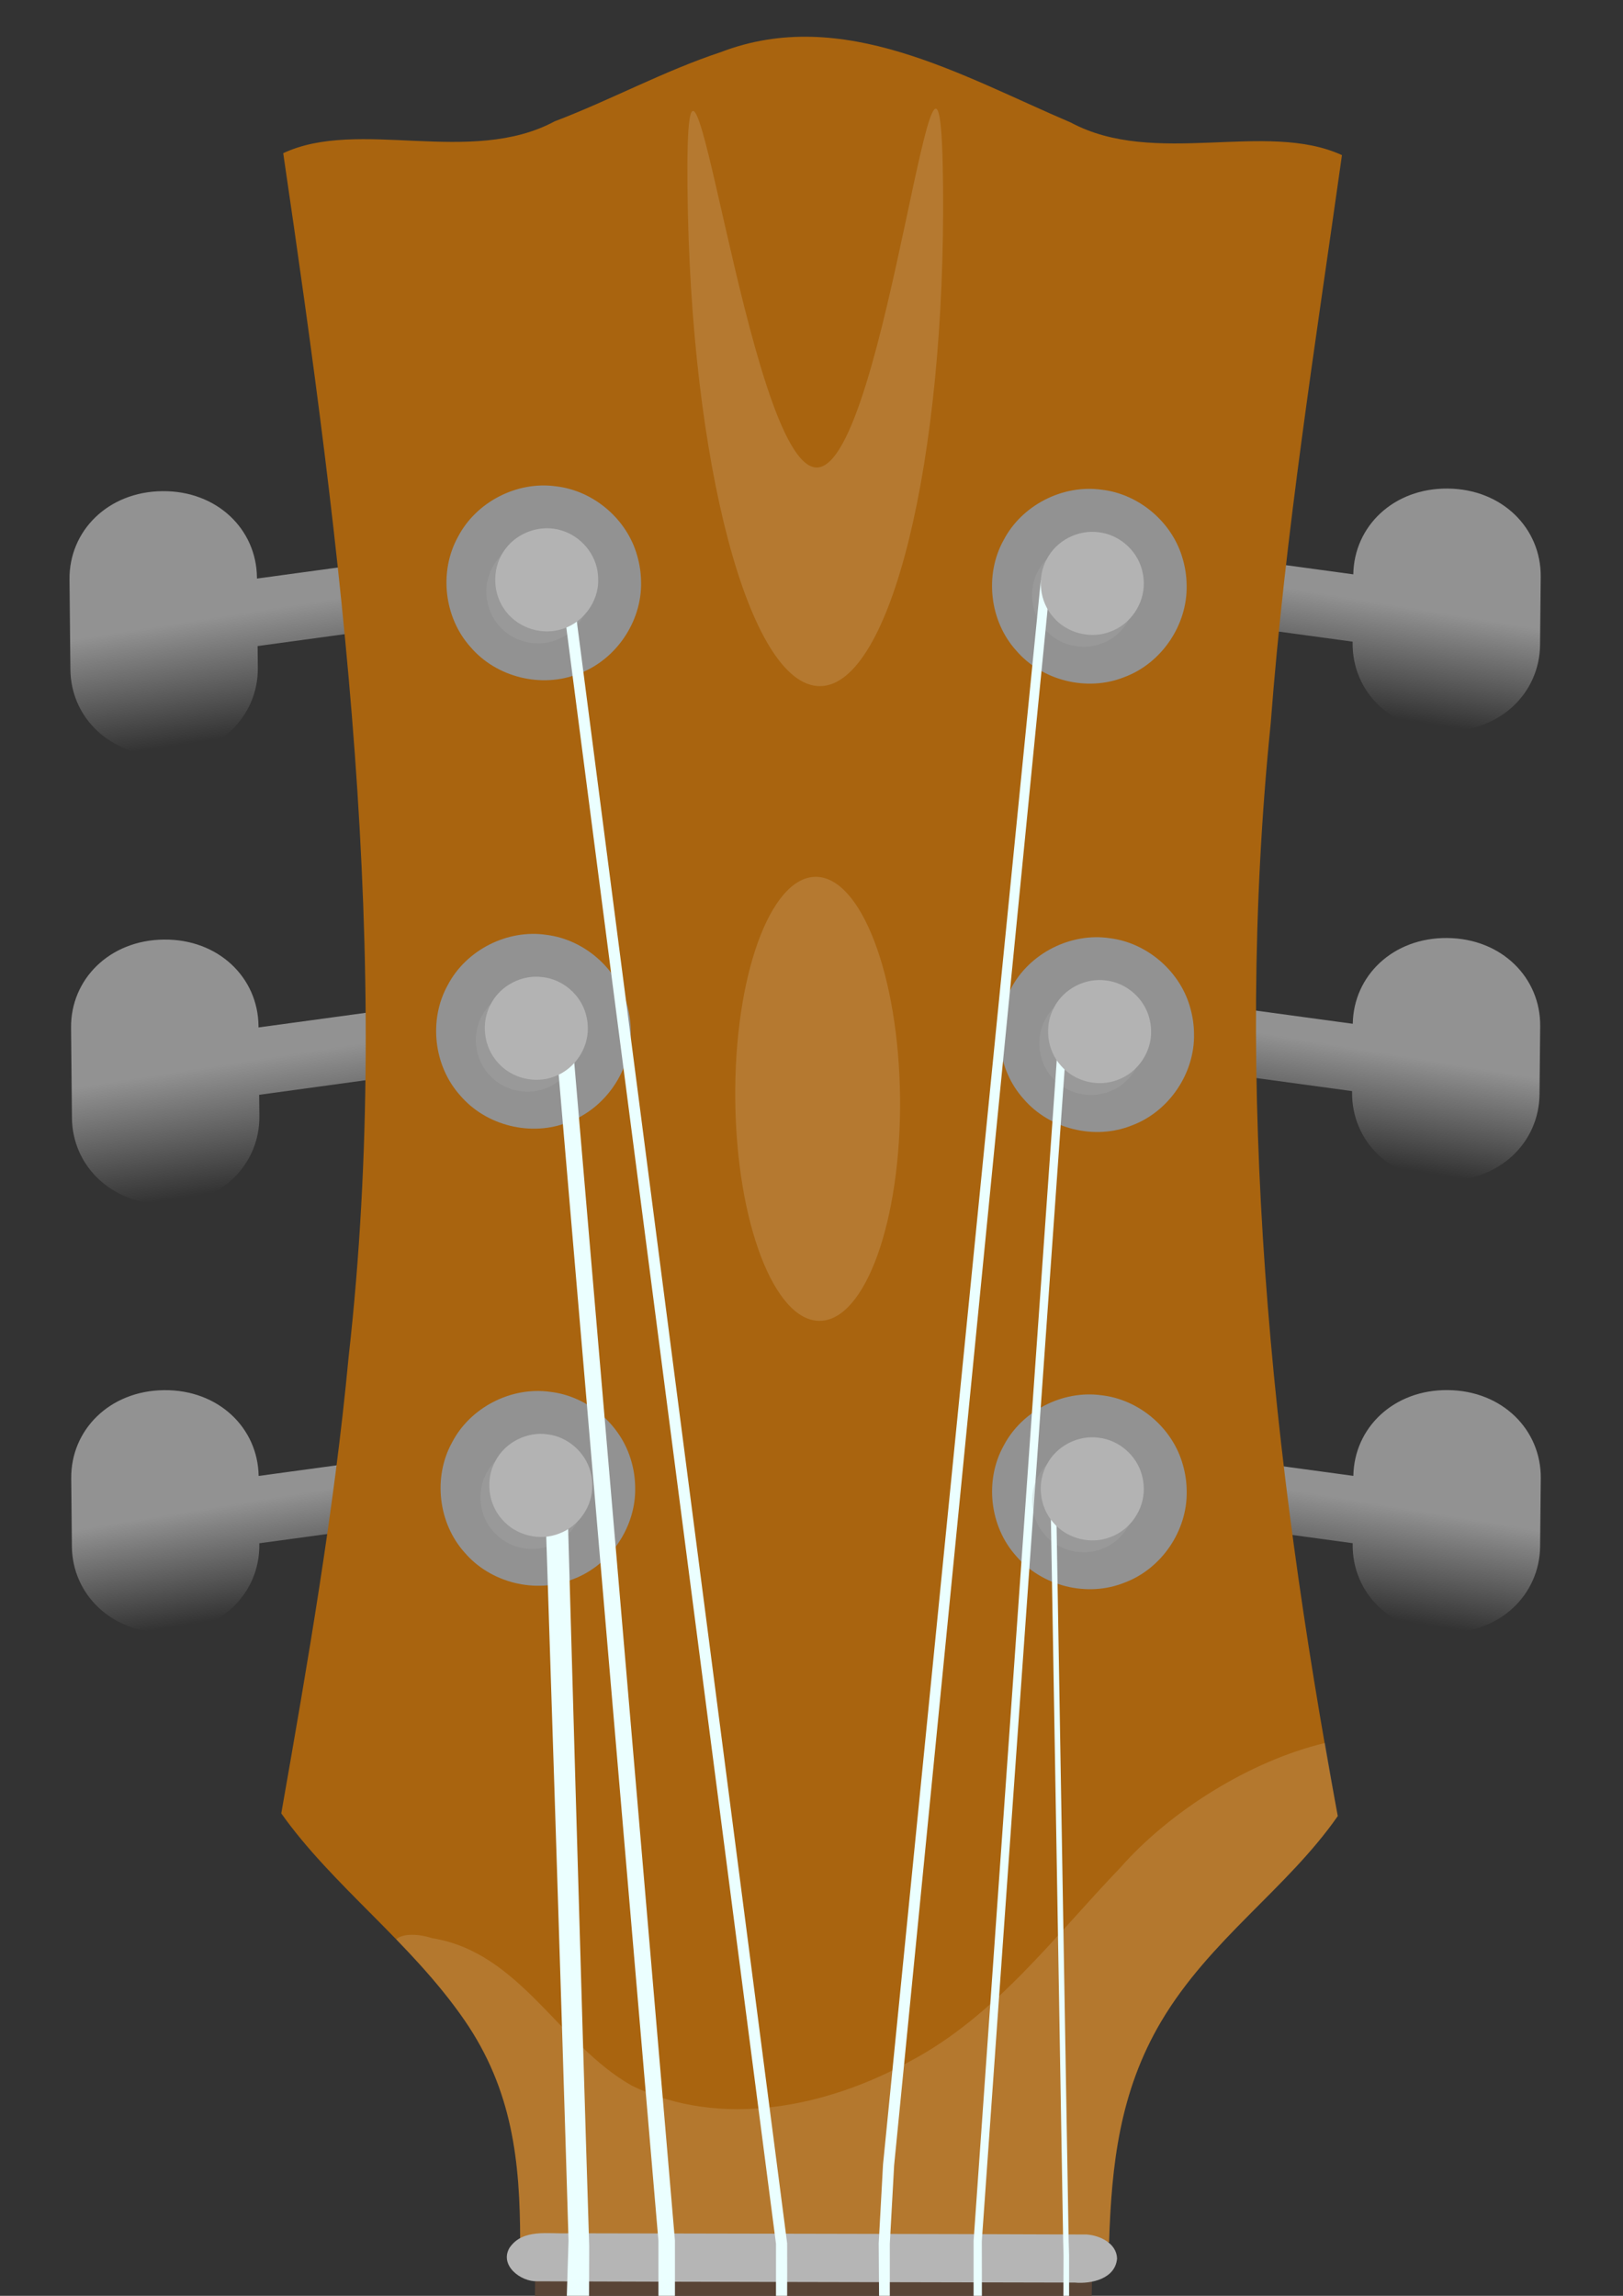 <?xml version="1.0" encoding="UTF-8" standalone="no"?>
<!-- Created with Inkscape (http://www.inkscape.org/) -->

<svg
   width="210mm"
   height="297mm"
   viewBox="0 0 595.276 841.89"
   version="1.1"
   id="svg1439"
   sodipodi:docname="dark.svg"
   inkscape:version="1.1.2 (0a00cf5339, 2022-02-04)"
   inkscape:export-filename="/home/nikolas/AndroidStudioProjects/KoGuitarTuner/assets/dark.png"
   inkscape:export-xdpi="455.10999"
   inkscape:export-ydpi="455.10999"
   xmlns:inkscape="http://www.inkscape.org/namespaces/inkscape"
   xmlns:sodipodi="http://sodipodi.sourceforge.net/DTD/sodipodi-0.dtd"
   xmlns:xlink="http://www.w3.org/1999/xlink"
   xmlns="http://www.w3.org/2000/svg"
   xmlns:svg="http://www.w3.org/2000/svg">
  <rect x="0" y="0" width="595.276" height="841.89" fill="#333333" stroke="none"/>
  <sodipodi:namedview
     id="namedview1441"
     pagecolor="#ffffff"
     bordercolor="#666666"
     borderopacity="1.0"
     inkscape:pageshadow="2"
     inkscape:pageopacity="0.0"
     inkscape:pagecheckerboard="0"
     inkscape:document-units="pt"
     showgrid="false"
     inkscape:zoom="0.5"
     inkscape:cx="575"
     inkscape:cy="473"
     inkscape:window-width="1919"
     inkscape:window-height="1031"
     inkscape:window-x="0"
     inkscape:window-y="23"
     inkscape:window-maximized="1"
     inkscape:current-layer="layer1"
     width="211mm"
     units="mm"
     scale-x="1"
     showborder="true"
     inkscape:snap-smooth-nodes="true"
     inkscape:object-paths="true"
     showguides="true"
     inkscape:guide-bbox="true" />
  <defs
     id="defs1436">
    <linearGradient
       inkscape:collect="always"
       id="linearGradient3163">
      <stop
         style="stop-color:#929292;stop-opacity:1;"
         offset="0"
         id="stop3159" />
      <stop
         style="stop-color:#929292;stop-opacity:0;"
         offset="1"
         id="stop3161" />
    </linearGradient>
    <linearGradient
       inkscape:collect="always"
       id="linearGradient2980">
      <stop
         style="stop-color:#929292;stop-opacity:1;"
         offset="0"
         id="stop2976" />
      <stop
         style="stop-color:#929292;stop-opacity:0;"
         offset="1"
         id="stop2978" />
    </linearGradient>
    <linearGradient
       inkscape:collect="always"
       id="linearGradient1446">
      <stop
         style="stop-color:#929292;stop-opacity:1;"
         offset="0"
         id="stop1442" />
      <stop
         style="stop-color:#929292;stop-opacity:0;"
         offset="1"
         id="stop1444" />
    </linearGradient>
    <linearGradient
       inkscape:collect="always"
       xlink:href="#linearGradient1446"
       id="linearGradient1448"
       x1="55.221"
       y1="560.691"
       x2="75.192"
       y2="596.956"
       gradientUnits="userSpaceOnUse" />
    <linearGradient
       inkscape:collect="always"
       xlink:href="#linearGradient1446"
       id="linearGradient2700"
       x1="85.901"
       y1="745.713"
       x2="94.695"
       y2="799.655"
       gradientUnits="userSpaceOnUse" />
    <linearGradient
       inkscape:collect="always"
       xlink:href="#linearGradient2980"
       id="linearGradient2982"
       x1="16.437"
       y1="385.978"
       x2="151.307"
       y2="385.978"
       gradientUnits="userSpaceOnUse" />
    <linearGradient
       inkscape:collect="always"
       xlink:href="#linearGradient2980"
       id="linearGradient3041"
       gradientUnits="userSpaceOnUse"
       x1="61.083"
       y1="385.114"
       x2="68.137"
       y2="430.555"
       gradientTransform="scale(1.333)" />
    <linearGradient
       inkscape:collect="always"
       xlink:href="#linearGradient3163"
       id="linearGradient3165"
       x1="85.068"
       y1="302.222"
       x2="94.167"
       y2="360.542"
       gradientUnits="userSpaceOnUse" />
    <linearGradient
       inkscape:collect="always"
       xlink:href="#linearGradient1446"
       id="linearGradient3491"
       gradientUnits="userSpaceOnUse"
       x1="85.901"
       y1="745.713"
       x2="94.695"
       y2="799.655" />
    <linearGradient
       inkscape:collect="always"
       xlink:href="#linearGradient1446"
       id="linearGradient3493"
       gradientUnits="userSpaceOnUse"
       x1="55.221"
       y1="560.691"
       x2="75.192"
       y2="596.956" />
    <linearGradient
       inkscape:collect="always"
       xlink:href="#linearGradient1446"
       id="linearGradient3499"
       gradientUnits="userSpaceOnUse"
       x1="85.901"
       y1="745.713"
       x2="94.695"
       y2="799.655" />
    <linearGradient
       inkscape:collect="always"
       xlink:href="#linearGradient1446"
       id="linearGradient3501"
       gradientUnits="userSpaceOnUse"
       x1="55.221"
       y1="560.691"
       x2="75.192"
       y2="596.956" />
    <linearGradient
       inkscape:collect="always"
       xlink:href="#linearGradient1446"
       id="linearGradient3509"
       gradientUnits="userSpaceOnUse"
       x1="85.901"
       y1="745.713"
       x2="94.695"
       y2="799.655" />
    <linearGradient
       inkscape:collect="always"
       xlink:href="#linearGradient1446"
       id="linearGradient3511"
       gradientUnits="userSpaceOnUse"
       x1="55.221"
       y1="560.691"
       x2="75.192"
       y2="596.956" />
  </defs>
  <g
     inkscape:label="Ebene 1"
     inkscape:groupmode="layer"
     id="layer1">
    <g
       id="g3507"
       style="fill:url(#linearGradient3511);fill-opacity:1;stroke:#000000;stroke-width:2;stroke-miterlimit:4;stroke-dasharray:none;stroke-opacity:1"
       transform="matrix(-1,0,0,1,583.274,-336.232)">
      <path
         id="path3505"
         style="fill:url(#linearGradient3509);fill-opacity:1;stroke:none;stroke-width:2.667;stroke-miterlimit:4;stroke-dasharray:none;stroke-opacity:1"
         d="m 69.654,687.186 c -26.734,0.261 -45.644,19.544 -45.414,43.102 l 0.324,33.316 c 0.23,23.557 19.514,42.466 46.248,42.205 26.734,-0.261 45.644,-19.544 45.416,-43.102 l -0.006,-0.658 84.516,-11.518 -1.494,-32.746 -83.352,11.342 C 115.52,705.693 96.288,686.926 69.654,687.186 Z"
         transform="scale(0.75)" />
    </g>
    <g
       id="g3497"
       style="fill:url(#linearGradient3501);fill-opacity:1;stroke:#000000;stroke-width:2;stroke-miterlimit:4;stroke-dasharray:none;stroke-opacity:1"
       transform="matrix(-1,0,0,1,583.08,-171.416)">
      <path
         id="path3495"
         style="fill:url(#linearGradient3499);fill-opacity:1;stroke:none;stroke-width:2.667;stroke-miterlimit:4;stroke-dasharray:none;stroke-opacity:1"
         d="m 69.654,687.186 c -26.734,0.261 -45.644,19.544 -45.414,43.102 l 0.324,33.316 c 0.23,23.557 19.514,42.466 46.248,42.205 26.734,-0.261 45.644,-19.544 45.416,-43.102 l -0.006,-0.658 84.516,-11.518 -1.494,-32.746 -83.352,11.342 C 115.52,705.693 96.288,686.926 69.654,687.186 Z"
         transform="scale(0.75)" />
    </g>
    <g
       id="g3489"
       style="fill:url(#linearGradient3493);fill-opacity:1;stroke:#000000;stroke-width:2;stroke-miterlimit:4;stroke-dasharray:none;stroke-opacity:1"
       transform="matrix(-1,0,0,1,583.295,-5.633)">
      <path
         id="path3487"
         style="fill:url(#linearGradient3491);fill-opacity:1;stroke:none;stroke-width:2.667;stroke-miterlimit:4;stroke-dasharray:none;stroke-opacity:1"
         d="m 69.654,687.186 c -26.734,0.261 -45.644,19.544 -45.414,43.102 l 0.324,33.316 c 0.23,23.557 19.514,42.466 46.248,42.205 26.734,-0.261 45.644,-19.544 45.416,-43.102 l -0.006,-0.658 84.516,-11.518 -1.494,-32.746 -83.352,11.342 C 115.52,705.693 96.288,686.926 69.654,687.186 Z"
         transform="scale(0.75)" />
    </g>
    <g
       id="g3944"
       style="fill:url(#linearGradient2982);fill-opacity:1;stroke-width:1;stroke-miterlimit:4;stroke-dasharray:none"
       transform="translate(9.624,7.104)">
      <path
         id="neck-1"
         style="fill:url(#linearGradient3041);fill-opacity:1;stroke-width:1.333;stroke-miterlimit:4;stroke-dasharray:none"
         d="M 67.332,449.922 C 40.598,450.183 21.688,469.466 21.918,493.023 l 0.432,44.123 c 0.23,23.555 19.514,42.466 46.248,42.205 26.734,-0.261 45.647,-19.544 45.416,-43.102 l -0.102,-10.418 87.83,-12.043 -1.467,-32.719 -86.688,11.816 -0.008,-0.76 C 113.349,468.57 94.066,449.661 67.332,449.922 Z"
         transform="scale(0.75)" />
    </g>
    <g
       id="g3940"
       style="fill:url(#linearGradient1448);fill-opacity:1;stroke:#000000;stroke-width:2;stroke-miterlimit:4;stroke-dasharray:none;stroke-opacity:1"
       transform="translate(7.945,-5.609)">
      <path
         id="neck-0"
         style="fill:url(#linearGradient2700);fill-opacity:1;stroke:none;stroke-width:2.667;stroke-miterlimit:4;stroke-dasharray:none;stroke-opacity:1"
         d="m 69.654,687.186 c -26.734,0.261 -45.644,19.544 -45.414,43.102 l 0.324,33.316 c 0.23,23.557 19.514,42.466 46.248,42.205 26.734,-0.261 45.644,-19.544 45.416,-43.102 l -0.006,-0.658 84.516,-11.518 -1.494,-32.746 -83.352,11.342 C 115.52,705.693 96.288,686.926 69.654,687.186 Z"
         transform="scale(0.75)" />
    </g>
    <g
       id="g3948"
       style="fill:#929292;fill-opacity:1;stroke-width:1;stroke-miterlimit:4;stroke-dasharray:none"
       transform="translate(10.59,0.395)">
      <path
         id="neck-2"
         style="fill:url(#linearGradient3165);fill-opacity:1;stroke-width:1.333;stroke-miterlimit:4;stroke-dasharray:none"
         d="m 65.287,239.623 c -26.734,0.261 -45.644,19.544 -45.414,43.102 l 0.432,44.121 c 0.23,23.557 19.513,42.469 46.248,42.207 26.735,-0.262 45.643,-19.546 45.412,-43.104 l -0.104,-10.59 90.043,-12.299 -1.438,-32.828 -88.924,12.125 -0.006,-0.527 c -0.231,-23.557 -19.516,-42.468 -46.25,-42.207 z"
         transform="scale(0.75)" />
    </g>
    <path
       d="M 400.485,835.19 196.271,834.763 c 0,2.79 -0.078,7.759 -0.078,7.759 l 204.2,-2e-5 c 0,0 0.132,-4.562 0.091,-7.332 z"
       fill="#594436"
       data-darkreader-inline-fill=""
       id="path14"
       sodipodi:nodetypes="cccccc"
       style="stroke-width:2.036" />
    <path
       d="m 203.419,44.505 c -30.827,16.535 -71.837,-1.333 -99.541,11.673 21.419,145.719 40.58,294.049 23.981,441.492 -5.285,56.173 -14.961,111.79 -24.694,167.316 18.769,26.495 47.461,47.215 67.161,75.779 17.727,25.701 20.409,52.091 20.464,80.858 31.844,12.545 73.01,2.971 108.312,6.318 35.109,-3.428 75.905,6.272 107.677,-5.751 0.917,-28.042 3.77,-55.052 19.165,-81 17.786,-29.977 46.264,-48.699 64.713,-75.226 -24.547,-131.828 -38.233,-266.66 -24.604,-400.584 5.319,-69.866 16.415,-139.323 26.144,-208.493 C 464.344,44.085 423.535,61.469 392.746,44.932 352.658,27.856 309.134,1.941 264.37,19.11 243.445,26.046 223.999,36.676 203.419,44.505 Z"
       fill="#edab5a"
       data-darkreader-inline-fill=""
       id="path896"
       style="fill:#a9640f;fill-opacity:1;stroke-width:2.036"
       sodipodi:nodetypes="ccccssscscccscc" />
    <path
       id="path896-3"
       style="fill:#ffffff;fill-opacity:0.132;stroke-width:2.036"
       d="m 485.973,639.165 c -27.596,6.612 -56.82,24.984 -75.152,45.809 -24.097,25.09 -45.531,54.148 -76.868,70.815 -30.536,16.888 -69.749,25.048 -102.278,8.997 -26.573,-15.025 -40.864,-48.869 -73.173,-54.04 -5.872,-1.864 -11.127,-1.572 -13.166,0.441 8.931,9.234 17.594,18.852 24.99,29.577 17.727,25.701 20.409,52.091 20.464,80.858 7.139,2.812 14.764,4.471 22.668,5.455 14.601,0.355 29.205,0.575 43.809,0.705 14.234,-0.536 28.458,-1.11 41.834,0.158 12.3,-1.201 25.311,-0.775 38.375,-0.252 15.967,-0.135 31.932,-0.283 47.897,-0.476 7.444,-0.927 14.638,-2.462 21.406,-5.023 0.917,-28.042 3.77,-55.053 19.165,-81 17.786,-29.977 46.265,-48.698 64.714,-75.226 -1.659,-8.909 -3.13,-17.863 -4.685,-26.798 z" />
    <path
       d="m 197.452,515.491 c 5.936,0.012 11.736,1.784 16.666,5.093 4.928,3.307 8.767,8.003 11.027,13.493 2.26,5.49 2.843,11.526 1.674,17.346 -1.171,5.82 -4.04,11.164 -8.248,15.353 -4.205,4.189 -9.561,7.038 -15.385,8.184 -5.826,1.147 -11.86,0.54 -17.34,-1.745 -5.48,-2.283 -10.16,-6.14 -13.449,-11.082 -3.289,-4.942 -5.036,-10.75 -5.024,-16.687 0.008,-3.943 0.792,-7.844 2.307,-11.481 1.517,-3.639 3.735,-6.944 6.527,-9.726 2.794,-2.782 6.107,-4.985 9.752,-6.486 3.645,-1.503 7.549,-2.271 11.492,-2.262 z"
       fill="#75787a"
       data-darkreader-inline-fill=""
       id="path22"
       style="stroke-width:2.036" />
    <path
       d="m 197.737,577.093 h -0.407 c -6.236,-0.018 -12.324,-1.884 -17.501,-5.362 -5.175,-3.478 -9.203,-8.41 -11.575,-14.178 -2.374,-5.765 -2.985,-12.105 -1.757,-18.218 1.228,-6.113 4.24,-11.724 8.657,-16.127 2.924,-2.959 6.415,-5.299 10.264,-6.881 3.849,-1.58 7.977,-2.37 12.137,-2.324 8.372,-0.039 16.414,3.252 22.36,9.144 5.946,5.893 9.309,13.907 9.347,22.279 0.037,8.372 -3.252,16.416 -9.146,22.362 -5.891,5.946 -13.905,9.306 -22.277,9.345 z m -0.631,-60.034 c -7.561,0.033 -14.801,3.067 -20.124,8.437 -5.323,5.37 -8.296,12.634 -8.264,20.195 0.033,7.561 3.067,14.801 8.437,20.124 5.368,5.323 12.634,8.296 20.195,8.264 h 0.346 c 3.743,-0.016 7.447,-0.77 10.901,-2.218 3.452,-1.446 6.586,-3.56 9.223,-6.219 2.635,-2.658 4.722,-5.81 6.14,-9.276 1.417,-3.464 2.14,-7.174 2.124,-10.919 -0.016,-3.743 -0.77,-7.447 -2.218,-10.901 -1.448,-3.452 -3.562,-6.586 -6.219,-9.223 -2.66,-2.635 -5.812,-4.722 -9.276,-6.14 -3.466,-1.419 -7.176,-2.14 -10.919,-2.124 z"
       fill="#3f3f3f"
       data-darkreader-inline-fill=""
       id="path24"
       style="stroke-width:2.036" />
    <path
       d="m 197.432,530.784 c 2.91,0.008 5.755,0.88 8.17,2.503 2.417,1.623 4.297,3.926 5.405,6.618 1.108,2.692 1.393,5.653 0.819,8.506 -0.574,2.855 -1.981,5.474 -4.044,7.529 -2.063,2.055 -4.688,3.45 -7.545,4.014 -2.857,0.562 -5.816,0.265 -8.502,-0.853 -2.688,-1.12 -4.983,-3.01 -6.598,-5.433 -1.613,-2.421 -2.472,-5.268 -2.468,-8.18 0.01,-3.906 1.572,-7.649 4.34,-10.406 2.768,-2.757 6.519,-4.303 10.425,-4.297 z"
       fill="#75787a"
       data-darkreader-inline-fill=""
       id="path26"
       style="stroke-width:2.036" />
    <path
       d="m 197.554,561.759 h -0.183 c -4.321,0 -8.463,-1.717 -11.52,-4.771 -3.055,-3.055 -4.771,-7.199 -4.771,-11.52 0,-4.321 1.717,-8.465 4.771,-11.52 3.057,-3.055 7.199,-4.771 11.52,-4.771 4.321,-0.014 8.47,1.69 11.534,4.735 3.065,3.046 4.796,7.185 4.808,11.506 0.014,4.321 -1.69,8.47 -4.735,11.534 -3.047,3.065 -7.185,4.794 -11.506,4.808 z m -0.265,-29.467 c -3.511,0 -6.877,1.395 -9.359,3.877 -2.482,2.482 -3.877,5.849 -3.877,9.359 0,3.511 1.395,6.877 3.877,9.359 2.482,2.482 5.849,3.877 9.359,3.877 h 0.163 c 3.511,-0.014 6.873,-1.421 9.345,-3.912 2.472,-2.493 3.855,-5.865 3.841,-9.376 -0.012,-3.511 -1.421,-6.873 -3.912,-9.345 -2.493,-2.472 -5.865,-3.855 -9.376,-3.841 z"
       fill="#3f3f3f"
       data-darkreader-inline-fill=""
       id="path28"
       style="stroke-width:2.036" />
    <path
       d="m 399.405,516 c 5.936,0.012 11.736,1.784 16.666,5.093 4.93,3.307 8.767,8.003 11.029,13.493 2.26,5.49 2.843,11.526 1.672,17.346 -1.171,5.82 -4.04,11.164 -8.246,15.353 -4.207,4.189 -9.561,7.038 -15.387,8.184 -5.824,1.147 -11.858,0.54 -17.338,-1.743 -5.48,-2.285 -10.162,-6.142 -13.449,-11.084 -3.289,-4.942 -5.038,-10.75 -5.026,-16.687 0.006,-3.943 0.788,-7.846 2.303,-11.485 1.515,-3.639 3.733,-6.946 6.527,-9.728 2.792,-2.782 6.107,-4.985 9.755,-6.486 3.645,-1.501 7.551,-2.267 11.494,-2.256 z"
       fill="#75787a"
       data-darkreader-inline-fill=""
       id="path30"
       style="stroke-width:2.036" />
    <path
       d="m 399.67,577.459 h -0.387 c -4.146,0.018 -8.254,-0.782 -12.09,-2.352 -3.837,-1.57 -7.325,-3.881 -10.268,-6.8 -2.945,-2.918 -5.285,-6.388 -6.885,-10.211 -1.603,-3.824 -2.438,-7.924 -2.454,-12.07 -0.018,-4.144 0.782,-8.254 2.352,-12.088 1.57,-3.837 3.879,-7.327 6.8,-10.27 2.918,-2.943 6.388,-5.283 10.211,-6.885 3.822,-1.603 7.924,-2.436 12.07,-2.454 h 0.387 c 8.372,-0.035 16.414,3.256 22.358,9.152 5.944,5.895 9.304,13.909 9.339,22.281 0.035,8.372 -3.256,16.414 -9.152,22.358 -5.895,5.944 -13.909,9.304 -22.281,9.339 z m -0.631,-60.034 c -7.626,0.049 -14.923,3.118 -20.289,8.537 -5.368,5.419 -8.368,12.744 -8.343,20.37 0.024,7.626 3.071,14.931 8.472,20.315 5.401,5.384 12.718,8.408 20.344,8.408 7.626,0 14.941,-3.024 20.342,-8.408 5.403,-5.384 8.449,-12.689 8.474,-20.315 0.024,-7.626 -2.977,-14.951 -8.343,-20.37 -5.368,-5.419 -12.663,-8.488 -20.289,-8.537 z"
       fill="#3f3f3f"
       data-darkreader-inline-fill=""
       id="path32"
       style="stroke-width:2.036" />
    <path
       d="m 399.364,531.212 c 2.912,0.004 5.757,0.872 8.176,2.493 2.419,1.621 4.303,3.924 5.413,6.614 1.112,2.692 1.399,5.653 0.827,8.508 -0.572,2.855 -1.977,5.478 -4.04,7.533 -2.061,2.057 -4.688,3.456 -7.543,4.02 -2.857,0.564 -5.818,0.269 -8.506,-0.849 -2.69,-1.118 -4.985,-3.008 -6.6,-5.433 -1.615,-2.423 -2.474,-5.27 -2.47,-8.182 0.002,-1.933 0.387,-3.847 1.128,-5.633 0.743,-1.786 1.829,-3.407 3.199,-4.771 1.368,-1.366 2.994,-2.448 4.78,-3.187 1.788,-0.737 3.702,-1.114 5.637,-1.112 z"
       fill="#75787a"
       data-darkreader-inline-fill=""
       id="path34"
       style="stroke-width:2.036" />
    <path
       d="m 399.507,562.166 h -0.204 c -4.321,0 -8.465,-1.717 -11.52,-4.771 -3.055,-3.055 -4.771,-7.199 -4.771,-11.52 0.043,-4.307 1.772,-8.427 4.818,-11.473 3.046,-3.047 7.166,-4.775 11.473,-4.818 4.087,0.305 7.907,2.14 10.703,5.138 2.794,2.998 4.356,6.938 4.374,11.037 0.018,4.097 -1.509,8.052 -4.279,11.074 -2.768,3.022 -6.574,4.889 -10.657,5.232 z m -0.285,-29.447 c -3.511,0.014 -6.873,1.421 -9.345,3.914 -2.472,2.491 -3.855,5.863 -3.841,9.374 0.012,3.511 1.421,6.873 3.912,9.345 2.493,2.472 5.865,3.855 9.376,3.841 1.731,0.014 3.448,-0.318 5.048,-0.973 1.603,-0.658 3.057,-1.629 4.279,-2.855 1.851,-1.843 3.116,-4.195 3.633,-6.757 0.515,-2.562 0.261,-5.219 -0.733,-7.637 -0.994,-2.417 -2.682,-4.486 -4.851,-5.942 -2.169,-1.458 -4.722,-2.24 -7.335,-2.248 z"
       fill="#3f3f3f"
       data-darkreader-inline-fill=""
       id="path36"
       style="stroke-width:2.036" />
    <path
       d="m 196.556,348.626 c 5.942,0.008 11.748,1.778 16.684,5.087 4.936,3.309 8.779,8.009 11.046,13.504 2.265,5.492 2.849,11.536 1.678,17.363 -1.171,5.826 -4.042,11.174 -8.254,15.367 -4.209,4.193 -9.569,7.044 -15.402,8.191 -5.83,1.147 -11.87,0.538 -17.354,-1.749 -5.484,-2.287 -10.168,-6.15 -13.457,-11.101 -3.289,-4.949 -5.036,-10.763 -5.02,-16.705 0.02,-7.96 3.201,-15.585 8.84,-21.201 5.641,-5.616 13.278,-8.765 21.238,-8.755 z"
       fill="#75787a"
       data-darkreader-inline-fill=""
       id="path38"
       style="stroke-width:2.036" />
    <path
       d="m 196.821,410.105 h -0.387 c -8.268,-0.051 -16.179,-3.378 -21.998,-9.252 -5.82,-5.873 -9.072,-13.815 -9.048,-22.083 0.026,-8.268 3.328,-16.19 9.184,-22.026 5.855,-5.838 13.787,-9.117 22.055,-9.117 8.268,0 16.2,3.279 22.055,9.117 5.857,5.836 9.158,13.758 9.184,22.026 0.026,8.268 -3.228,16.21 -9.048,22.083 -5.818,5.873 -13.73,9.201 -21.998,9.252 z m -0.631,-60.034 c -7.578,0.049 -14.827,3.099 -20.159,8.484 -5.333,5.384 -8.315,12.663 -8.29,20.24 0.024,7.578 3.053,14.837 8.419,20.187 5.368,5.35 12.636,8.353 20.214,8.353 7.578,0 14.848,-3.004 20.214,-8.353 5.368,-5.35 8.394,-12.61 8.419,-20.187 0.024,-7.578 -2.957,-14.856 -8.288,-20.24 -5.333,-5.384 -12.583,-8.435 -20.161,-8.484 z"
       fill="#3f3f3f"
       data-darkreader-inline-fill=""
       id="path40"
       style="stroke-width:2.036" />
    <path
       d="m 196.536,363.919 c 2.912,0.008 5.755,0.88 8.17,2.503 2.417,1.623 4.297,3.926 5.405,6.618 1.108,2.692 1.393,5.653 0.819,8.506 -0.574,2.855 -1.981,5.474 -4.044,7.529 -2.063,2.055 -4.688,3.45 -7.545,4.014 -2.857,0.562 -5.816,0.265 -8.502,-0.853 -2.688,-1.12 -4.983,-3.01 -6.598,-5.433 -1.613,-2.421 -2.472,-5.27 -2.468,-8.18 0.002,-1.935 0.387,-3.851 1.13,-5.637 0.743,-1.788 1.833,-3.409 3.203,-4.775 1.373,-1.366 3,-2.448 4.788,-3.183 1.79,-0.737 3.708,-1.114 5.643,-1.108 z"
       fill="#75787a"
       data-darkreader-inline-fill=""
       id="path42"
       style="stroke-width:2.036" />
    <path
       d="m 196.678,394.893 h -0.204 c -4.087,-0.307 -7.907,-2.144 -10.699,-5.144 -2.792,-3 -4.352,-6.942 -4.368,-11.04 -0.014,-4.099 1.515,-8.052 4.285,-11.072 2.77,-3.022 6.576,-4.887 10.661,-5.225 h 0.183 c 4.087,0.305 7.91,2.14 10.703,5.138 2.794,2.998 4.356,6.938 4.374,11.037 0.018,4.097 -1.509,8.052 -4.277,11.074 -2.77,3.022 -6.574,4.889 -10.659,5.232 z m -0.305,-29.447 c -3.511,0.014 -6.873,1.421 -9.345,3.912 -2.472,2.493 -3.855,5.865 -3.841,9.376 0.014,3.511 1.421,6.873 3.914,9.345 2.491,2.472 5.863,3.855 9.374,3.841 1.737,0.026 3.464,-0.299 5.071,-0.961 1.607,-0.662 3.063,-1.645 4.277,-2.888 1.855,-1.841 3.122,-4.191 3.641,-6.753 0.517,-2.562 0.263,-5.219 -0.733,-7.637 -0.994,-2.417 -2.684,-4.484 -4.855,-5.94 -2.171,-1.454 -4.727,-2.232 -7.339,-2.234 z"
       fill="#3f3f3f"
       data-darkreader-inline-fill=""
       id="path44"
       style="stroke-width:2.036" />
    <path
       d="m 400.994,349.012 c 5.942,0.008 11.748,1.778 16.684,5.087 4.936,3.309 8.781,8.009 11.046,13.504 2.265,5.492 2.849,11.536 1.678,17.363 -1.171,5.826 -4.042,11.174 -8.254,15.367 -4.209,4.193 -9.569,7.044 -15.399,8.191 -5.832,1.147 -11.872,0.538 -17.357,-1.749 -5.484,-2.287 -10.168,-6.15 -13.457,-11.101 -3.289,-4.949 -5.036,-10.763 -5.02,-16.705 0.022,-7.958 3.201,-15.585 8.84,-21.201 5.641,-5.616 13.278,-8.765 21.238,-8.755 z"
       fill="#75787a"
       data-darkreader-inline-fill=""
       id="path46"
       style="stroke-width:2.036" />
    <path
       d="m 401.258,410.615 h -0.387 c -4.144,-0.008 -8.248,-0.833 -12.074,-2.425 -3.826,-1.595 -7.303,-3.926 -10.227,-6.863 -2.926,-2.937 -5.244,-6.421 -6.822,-10.253 -1.58,-3.833 -2.389,-7.94 -2.381,-12.084 0.008,-4.144 0.833,-8.248 2.425,-12.074 1.595,-3.826 3.926,-7.303 6.863,-10.227 2.937,-2.926 6.421,-5.244 10.253,-6.824 3.833,-1.578 7.94,-2.387 12.084,-2.379 v 0 c 8.372,-0.033 16.414,3.262 22.356,9.158 5.942,5.897 9.298,13.913 9.331,22.285 0.033,8.372 -3.262,16.414 -9.158,22.356 -5.898,5.942 -13.913,9.298 -22.285,9.331 z m -0.591,-60.054 c -7.573,0.043 -14.821,3.087 -20.155,8.465 -5.333,5.38 -8.315,12.652 -8.294,20.228 0.022,7.574 3.046,14.831 8.408,20.179 5.364,5.348 12.63,8.351 20.203,8.351 7.576,0 14.839,-3.004 20.203,-8.351 5.364,-5.348 8.386,-12.606 8.408,-20.179 0.022,-7.576 -2.961,-14.848 -8.294,-20.228 -5.331,-5.378 -12.581,-8.423 -20.155,-8.465 z"
       fill="#3f3f3f"
       data-darkreader-inline-fill=""
       id="path48"
       style="stroke-width:2.036" />
    <path
       d="m 400.973,364.347 c 2.912,0.008 5.755,0.88 8.17,2.503 2.417,1.623 4.299,3.926 5.405,6.618 1.108,2.692 1.393,5.653 0.819,8.506 -0.574,2.855 -1.981,5.474 -4.044,7.529 -2.063,2.055 -4.688,3.452 -7.545,4.014 -2.855,0.562 -5.814,0.265 -8.502,-0.853 -2.688,-1.118 -4.983,-3.01 -6.598,-5.433 -1.613,-2.421 -2.472,-5.268 -2.468,-8.18 0.002,-1.935 0.387,-3.851 1.13,-5.637 0.743,-1.788 1.833,-3.409 3.203,-4.775 1.373,-1.366 3,-2.448 4.788,-3.183 1.79,-0.737 3.708,-1.114 5.643,-1.108 z"
       fill="#75787a"
       data-darkreader-inline-fill=""
       id="path50"
       style="stroke-width:2.036" />
    <path
       d="m 401.095,395.321 h -0.183 c -4.321,0.018 -8.472,-1.68 -11.54,-4.72 -3.069,-3.042 -4.804,-7.178 -4.822,-11.5 -0.018,-4.321 1.678,-8.472 4.72,-11.54 3.042,-3.069 7.178,-4.804 11.5,-4.822 h 0.204 c 2.138,-0.008 4.258,0.405 6.24,1.218 1.979,0.81 3.78,2.004 5.297,3.511 1.519,1.507 2.727,3.299 3.552,5.272 0.827,1.973 1.256,4.089 1.265,6.229 0.008,2.14 -0.405,4.26 -1.218,6.24 -0.81,1.979 -2.004,3.78 -3.511,5.299 -1.507,1.517 -3.299,2.725 -5.272,3.552 -1.973,0.825 -4.091,1.254 -6.229,1.263 z m -0.285,-29.447 c -3.515,0.018 -6.879,1.432 -9.355,3.926 -2.476,2.497 -3.861,5.871 -3.851,9.386 0.008,3.517 1.411,6.883 3.902,9.366 2.489,2.482 5.861,3.877 9.376,3.877 3.515,0 6.887,-1.395 9.376,-3.877 2.489,-2.482 3.892,-5.849 3.902,-9.366 0.008,-3.515 -1.377,-6.889 -3.851,-9.386 -2.476,-2.495 -5.84,-3.908 -9.355,-3.926 z"
       fill="#3f3f3f"
       data-darkreader-inline-fill=""
       id="path52"
       style="stroke-width:2.036" />
    <path
       d="m 199.672,184.061 c 5.934,0.02 11.73,1.798 16.654,5.111 4.922,3.311 8.755,8.009 11.009,13.497 2.256,5.49 2.833,11.524 1.66,17.34 -1.173,5.818 -4.044,11.158 -8.25,15.342 -4.205,4.187 -9.559,7.032 -15.381,8.178 -5.822,1.144 -11.854,0.538 -17.332,-1.743 -5.478,-2.281 -10.158,-6.134 -13.447,-11.074 -3.289,-4.938 -5.04,-10.742 -5.032,-16.676 0.008,-3.947 0.794,-7.852 2.311,-11.496 1.519,-3.641 3.739,-6.95 6.537,-9.734 2.796,-2.784 6.115,-4.989 9.765,-6.49 3.649,-1.501 7.559,-2.267 11.506,-2.256 z"
       fill="#75787a"
       data-darkreader-inline-fill=""
       id="path54"
       style="stroke-width:2.036" />
    <path
       d="m 199.937,245.643 h -0.387 c -4.146,-0.01 -8.248,-0.835 -12.074,-2.429 -3.826,-1.595 -7.301,-3.928 -10.225,-6.867 -2.924,-2.937 -5.242,-6.421 -6.82,-10.255 -1.578,-3.833 -2.385,-7.94 -2.374,-12.084 0.008,-4.146 0.835,-8.248 2.429,-12.074 1.595,-3.826 3.928,-7.301 6.865,-10.225 2.939,-2.924 6.423,-5.242 10.255,-6.82 3.835,-1.576 7.94,-2.385 12.086,-2.374 v 0 c 8.372,-0.033 16.412,3.262 22.354,9.158 5.942,5.897 9.3,13.913 9.333,22.285 0.033,8.372 -3.262,16.414 -9.16,22.356 -5.895,5.942 -13.911,9.298 -22.283,9.331 z m -0.611,-60.054 c -7.561,0.031 -14.801,3.063 -20.128,8.429 -5.325,5.368 -8.3,12.632 -8.27,20.193 0.029,7.561 3.061,14.801 8.429,20.126 5.368,5.327 12.632,8.303 20.193,8.272 h 0.346 c 7.561,-0.03 14.801,-3.063 20.126,-8.429 5.325,-5.368 8.3,-12.632 8.272,-20.193 -0.031,-7.561 -3.063,-14.801 -8.431,-20.126 -5.368,-5.327 -12.63,-8.303 -20.191,-8.272 z"
       fill="#3f3f3f"
       data-darkreader-inline-fill=""
       id="path56"
       style="stroke-width:2.036" />
    <path
       d="m 199.652,199.375 c 2.91,0.008 5.755,0.88 8.17,2.503 2.417,1.623 4.297,3.926 5.405,6.618 1.108,2.692 1.393,5.653 0.819,8.506 -0.574,2.855 -1.983,5.474 -4.044,7.529 -2.063,2.055 -4.69,3.452 -7.545,4.014 -2.857,0.562 -5.816,0.265 -8.504,-0.853 -2.686,-1.118 -4.983,-3.01 -6.596,-5.433 -1.613,-2.421 -2.472,-5.268 -2.468,-8.18 0.002,-1.935 0.387,-3.851 1.13,-5.637 0.743,-1.788 1.833,-3.409 3.203,-4.775 1.371,-1.366 2.998,-2.448 4.788,-3.183 1.79,-0.737 3.706,-1.114 5.643,-1.108 z"
       fill="#75787a"
       data-darkreader-inline-fill=""
       id="path58"
       style="stroke-width:2.036" />
    <path
       d="m 199.774,230.35 h -0.183 c -3.203,-0.024 -6.329,-0.996 -8.987,-2.788 -2.656,-1.794 -4.725,-4.329 -5.944,-7.292 -1.222,-2.963 -1.544,-6.219 -0.922,-9.364 0.619,-3.144 2.155,-6.036 4.409,-8.313 3.095,-2.979 7.209,-4.67 11.506,-4.725 4.321,0 8.465,1.717 11.52,4.771 3.055,3.055 4.771,7.199 4.771,11.52 -0.026,4.283 -1.737,8.382 -4.763,11.412 -3.026,3.028 -7.123,4.745 -11.406,4.777 z m -0.285,-29.447 c -3.472,0.037 -6.792,1.442 -9.239,3.906 -2.446,2.466 -3.824,5.796 -3.835,9.27 -0.006,3.503 1.379,6.863 3.849,9.345 2.47,2.48 5.826,3.881 9.327,3.892 h 0.163 c 3.511,-0.014 6.873,-1.421 9.345,-3.912 2.472,-2.493 3.855,-5.865 3.841,-9.376 -0.012,-3.511 -1.421,-6.873 -3.912,-9.345 -2.493,-2.472 -5.865,-3.855 -9.376,-3.841 h -0.163 z"
       fill="#3f3f3f"
       data-darkreader-inline-fill=""
       id="path60"
       style="stroke-width:2.036" />
    <path
       d="m 399.12,184.489 c 5.946,-0.008 11.76,1.749 16.707,5.048 4.947,3.299 8.803,7.993 11.08,13.485 2.279,5.492 2.873,11.536 1.713,17.369 -1.161,5.832 -4.026,11.188 -8.233,15.389 -4.207,4.201 -9.567,7.06 -15.402,8.213 -5.832,1.153 -11.876,0.55 -17.367,-1.735 -5.488,-2.285 -10.176,-6.148 -13.469,-11.099 -3.293,-4.953 -5.042,-10.769 -5.026,-16.715 0.016,-7.946 3.183,-15.562 8.806,-21.179 5.625,-5.614 13.245,-8.771 21.191,-8.777 z"
       fill="#75787a"
       data-darkreader-inline-fill=""
       id="path62"
       style="stroke-width:2.036" />
    <path
       d="m 399.385,246.05 h -0.387 c -8.372,0.03 -16.412,-3.268 -22.352,-9.166 -5.942,-5.9 -9.296,-13.915 -9.325,-22.287 -0.031,-8.372 3.266,-16.412 9.166,-22.352 5.898,-5.94 13.915,-9.294 22.287,-9.325 h 0.367 c 6.24,0.014 12.335,1.88 17.513,5.358 5.179,3.478 9.211,8.415 11.585,14.184 2.374,5.771 2.983,12.115 1.751,18.232 -1.232,6.115 -4.25,11.73 -8.673,16.131 -5.808,5.849 -13.691,9.164 -21.932,9.225 z m -0.591,-59.953 c -7.561,0.026 -14.803,3.057 -20.13,8.423 -5.327,5.366 -8.305,12.628 -8.278,20.189 0.026,7.561 3.057,14.803 8.423,20.13 5.366,5.327 12.628,8.305 20.189,8.278 h 0.346 c 7.561,-0.031 14.801,-3.063 20.126,-8.429 5.325,-5.368 8.3,-12.632 8.272,-20.193 -0.031,-7.561 -3.063,-14.801 -8.431,-20.126 -5.366,-5.327 -12.63,-8.303 -20.191,-8.272 z"
       fill="#3f3f3f"
       data-darkreader-inline-fill=""
       id="path64"
       style="stroke-width:2.036" />
    <path
       d="m 399.1,199.803 c 2.912,0.008 5.755,0.88 8.172,2.505 2.417,1.623 4.297,3.928 5.405,6.622 1.108,2.692 1.391,5.653 0.815,8.508 -0.576,2.855 -1.986,5.474 -4.05,7.529 -2.065,2.053 -4.692,3.448 -7.549,4.008 -2.859,0.56 -5.818,0.261 -8.506,-0.861 -2.686,-1.122 -4.981,-3.016 -6.592,-5.441 -1.611,-2.425 -2.466,-5.274 -2.458,-8.186 0.002,-1.935 0.387,-3.849 1.13,-5.635 0.743,-1.786 1.833,-3.407 3.205,-4.769 1.371,-1.364 2.998,-2.446 4.788,-3.179 1.79,-0.733 3.706,-1.108 5.641,-1.1 z"
       fill="#75787a"
       data-darkreader-inline-fill=""
       id="path66"
       style="stroke-width:2.036" />
    <path
       d="m 399.242,230.757 h -0.224 c -3.203,-0.029 -6.327,-1.002 -8.979,-2.796 -2.653,-1.796 -4.718,-4.331 -5.938,-7.295 -1.22,-2.961 -1.538,-6.217 -0.916,-9.359 0.621,-3.142 2.155,-6.032 4.409,-8.307 3.071,-3.018 7.201,-4.714 11.506,-4.725 4.319,0 8.463,1.717 11.52,4.771 3.055,3.055 4.771,7.199 4.771,11.52 0,4.283 -1.686,8.392 -4.692,11.441 -3.008,3.049 -7.095,4.792 -11.376,4.851 z M 398.937,201.31 c -3.525,0.022 -6.899,1.44 -9.38,3.945 -2.48,2.503 -3.869,5.889 -3.857,9.414 0.01,3.525 1.417,6.901 3.914,9.39 2.497,2.491 5.879,3.888 9.404,3.888 3.525,0 6.906,-1.397 9.402,-3.888 2.497,-2.489 3.904,-5.865 3.916,-9.39 0.01,-3.525 -1.377,-6.912 -3.859,-9.414 -2.48,-2.505 -5.853,-3.922 -9.378,-3.945 z"
       fill="#3f3f3f"
       data-darkreader-inline-fill=""
       id="path68"
       style="stroke-width:2.036" />
    <path
       d="m 235.126,213.366 c 0.357,14.571 -9.236,28.682 -22.914,33.717 -13.536,5.403 -30.102,1.323 -39.581,-9.748 -9.775,-10.808 -11.717,-27.758 -4.64,-40.497 6.666,-12.796 21.643,-20.501 35.927,-18.502 13.844,1.586 26.102,12.071 29.807,25.505 0.894,3.092 1.366,6.306 1.4,9.525 z"
       fill="#e6e6e6"
       data-darkreader-inline-fill=""
       id="path70"
       style="fill:#929292;fill-opacity:1;stroke-width:2.036" />
    <path
       d="m 231.338,377.808 c 0.353,14.568 -9.233,28.68 -22.91,33.715 -13.534,5.404 -30.098,1.33 -39.579,-9.737 -9.778,-10.805 -11.725,-27.75 -4.654,-40.491 6.724,-12.935 21.943,-20.657 36.351,-18.459 13.826,1.755 25.955,12.388 29.505,25.866 0.819,2.963 1.253,6.032 1.288,9.107 z"
       fill="#e6e6e6"
       data-darkreader-inline-fill=""
       id="path72"
       style="fill:#929292;fill-opacity:1;stroke-width:2.036" />
    <path
       d="m 437.935,379.029 c 0.354,14.569 -9.233,28.68 -22.909,33.715 -13.534,5.405 -30.098,1.329 -39.58,-9.737 -9.776,-10.805 -11.724,-27.75 -4.653,-40.491 6.724,-12.935 21.943,-20.657 36.35,-18.459 13.826,1.755 25.956,12.388 29.505,25.866 0.819,2.963 1.253,6.032 1.287,9.107 z"
       fill="#e6e6e6"
       data-darkreader-inline-fill=""
       id="path74"
       style="fill:#929292;fill-opacity:1;stroke-width:2.036" />
    <path
       d="m 435.226,214.608 c 0.354,14.571 -9.236,28.682 -22.914,33.717 -13.537,5.403 -30.102,1.323 -39.583,-9.748 -9.776,-10.808 -11.716,-27.758 -4.638,-40.497 6.661,-12.792 21.622,-20.485 35.899,-18.511 13.872,1.562 26.16,12.074 29.851,25.537 0.887,3.085 1.355,6.291 1.385,9.501 z"
       fill="#e6e6e6"
       data-darkreader-inline-fill=""
       id="path76"
       style="fill:#929292;fill-opacity:1;stroke-width:2.036" />
    <path
       d="m 232.968,545.447 c 0.348,14.569 -9.249,28.675 -22.928,33.702 -13.537,5.396 -30.098,1.311 -39.574,-9.76 -9.77,-10.811 -11.71,-27.757 -4.631,-40.494 6.661,-12.789 21.623,-20.483 35.898,-18.505 13.874,1.57 26.16,12.087 29.85,25.554 0.887,3.086 1.354,6.292 1.384,9.503 z"
       fill="#e6e6e6"
       data-darkreader-inline-fill=""
       id="path78"
       style="fill:#929292;fill-opacity:1;stroke-width:2.036" />
    <path
       d="m 435.246,546.709 c 0.346,14.57 -9.25,28.675 -22.93,33.702 -13.537,5.397 -30.098,1.31 -39.574,-9.76 -9.771,-10.811 -11.708,-27.757 -4.629,-40.494 6.661,-12.788 21.622,-20.483 35.897,-18.505 13.875,1.569 26.16,12.087 29.851,25.554 0.887,3.086 1.355,6.292 1.385,9.503 z"
       fill="#e6e6e6"
       data-darkreader-inline-fill=""
       id="path80"
       style="fill:#929292;fill-opacity:1;stroke-width:2.036" />
    <path
       d="m 409.71,828.226 c -0.624,7.405 -9.363,9.372 -15.546,8.811 C 328.431,836.867 262.695,836.812 196.963,836.57 c -6.017,0.146 -13.827,-5.824 -10.105,-12.255 4.868,-7.201 14.317,-5.02 21.739,-5.354 63.339,0.167 126.682,0.183 190.019,0.446 4.854,0.353 10.944,3.254 11.095,8.819 z"
       fill="#b5b5b5"
       data-darkreader-inline-fill=""
       id="path82"
       style="stroke-width:2.036" />
    <path
       opacity="0.26"
       d="m 216.208,216.807 c 0.188,7.722 -4.897,15.2 -12.145,17.868 -7.173,2.861 -15.952,0.698 -20.975,-5.168 -5.18,-5.728 -6.209,-14.71 -2.457,-21.461 3.528,-6.78 11.459,-10.855 19.025,-9.808 7.352,0.828 13.862,6.399 15.818,13.534 0.47,1.635 0.718,3.334 0.734,5.036 z"
       fill="#adadad"
       data-darkreader-inline-fill=""
       id="path85"
       style="stroke-width:2.036" />
    <path
       id="string-2"
       d="m 288.705,822.951 c 0.01,-0.108 0.01,-0.218 0,-0.326 l -77.242,-595.514 -4.073,0.529 77.222,595.168 c 0.01,0.108 0.01,0.218 0,0.326 v 19.387 h 4.093 c 0.029,-6.521 0.016,-13.048 2e-5,-19.571 z"
       fill="#ebffff"
       data-darkreader-inline-fill=""
       sodipodi:nodetypes="cccccccccc"
       style="stroke-width:2.036">
      <animate
         attributeName="fill"
         restart="always"
         dur="4s"
         keyTimes="0;.1;1"
         values="#5f93f8; #5f93f8; #ebffff;" />
    </path>
    <path
       opacity="0.26"
       d="m 416.308,218.09 c 0.188,7.714 -4.891,15.184 -12.132,17.848 -7.165,2.862 -15.935,0.7 -20.952,-5.161 -5.176,-5.722 -6.203,-14.694 -2.456,-21.438 3.563,-6.847 11.622,-10.928 19.249,-9.764 7.318,0.929 13.737,6.56 15.612,13.694 0.433,1.569 0.662,3.193 0.679,4.821 z"
       fill="#adadad"
       data-darkreader-inline-fill=""
       id="path87"
       style="stroke-width:2.036" />
    <path
       id="string-3"
       d="m 326.358,822.809 1.588,-28.775 57.02,-578.102 c -3.214,-3.198 0,0 -3.214,-3.198 l -57.879,580.975 -1.588,28.978 0.14,19.835 h 3.933 z"
       fill="#ebffff"
       data-darkreader-inline-fill=""
       sodipodi:nodetypes="ccccccccc"
       style="stroke-width:2.036">
      <animate
         attributeName="fill"
         restart="always"
         dur="4s"
         keyTimes="0;.1;1"
         values="#5f93f8; #5f93f8; #ebffff;" />
    </path>
    <path
       opacity="0.26"
       d="m 212.318,381.229 c 0.188,7.714 -4.891,15.184 -12.132,17.848 -7.165,2.86 -15.935,0.7 -20.952,-5.161 -5.174,-5.722 -6.203,-14.694 -2.455,-21.438 3.527,-6.77 11.446,-10.844 19.004,-9.799 7.344,0.826 13.85,6.392 15.802,13.52 0.469,1.633 0.717,3.33 0.734,5.03 z"
       fill="#adadad"
       data-darkreader-inline-fill=""
       id="path91"
       style="stroke-width:2.036" />
    <path
       id="string-1"
       d="m 247.548,842.522 v -20.507 c 0.01,-0.128 0.01,-0.259 0,-0.387 L 210.485,388.051 l -6.048,0.529 37.063,433.169 c 0.01,0.128 0.01,0.259 0,0.387 v 20.385 z"
       fill="#ebffff"
       data-darkreader-inline-fill=""
       sodipodi:nodetypes="ccccccccc"
       style="stroke-width:2.036">
      <animate
         attributeName="fill"
         restart="always"
         dur="4s"
         keyTimes="0;.1;1"
         values="#5f93f8; #5f93f8; #ebffff;" />
    </path>
    <path
       opacity="0.26"
       d="m 418.996,382.471 c 0.178,7.712 -4.903,15.176 -12.147,17.833 -7.166,2.854 -15.931,0.688 -20.945,-5.173 -5.171,-5.724 -6.194,-14.693 -2.447,-21.435 3.529,-6.768 11.447,-10.84 19.005,-9.795 7.35,0.827 13.856,6.402 15.806,13.536 0.468,1.635 0.713,3.333 0.728,5.034 z"
       fill="#adadad"
       data-darkreader-inline-fill=""
       id="path93"
       style="stroke-width:2.036" />
    <path
       id="string-4"
       d="m 360.136,842.522 -0.034,-20.528 v -0.122 l 30.546,-432.131 -3.039,-1.206 -30.521,433.235 v 0.122 20.63 z"
       fill="#ebffff"
       data-darkreader-inline-fill=""
       sodipodi:nodetypes="ccccccccc"
       style="stroke-width:2.036">
      <animate
         attributeName="fill"
         restart="always"
         dur="4s"
         keyTimes="0;.1;1"
         values="#5f93f8; #5f93f8; #ebffff;" />
    </path>
    <path
       opacity="0.26"
       d="m 214.049,548.868 c 0.196,7.724 -4.883,15.208 -12.131,17.883 -7.173,2.868 -15.956,0.713 -20.982,-5.154 -5.185,-5.726 -6.216,-14.711 -2.466,-21.464 3.527,-6.781 11.458,-10.86 19.025,-9.814 7.347,0.827 13.854,6.39 15.816,13.518 0.472,1.634 0.721,3.331 0.738,5.032 z"
       fill="#adadad"
       data-darkreader-inline-fill=""
       id="path96"
       style="stroke-width:2.036" />
    <path
       id="string-0"
       d="m 216.106,823.644 c -2.825,-88.573 -7.928,-270.289 -7.928,-270.289 l -7.942,6.6 c 0,0 5.72,174.46 8.288,261.694 l -0.65,20.873 8.169,2e-5 c -1e-5,-5.522 0.063,-13.356 0.063,-18.878 z"
       fill="#ebffff"
       data-darkreader-inline-fill=""
       sodipodi:nodetypes="cccccccc"
       style="stroke-width:2.036">
      <animate
         attributeName="fill"
         restart="always"
         dur="4s"
         keyTimes="0;.1;1"
         values="#5f93f8; #5f93f8; #ebffff;" />
    </path>
    <path
       opacity="0.26"
       d="m 416.308,550.13 c 0.188,7.714 -4.891,15.184 -12.132,17.848 -7.165,2.862 -15.935,0.7 -20.952,-5.161 -5.176,-5.722 -6.203,-14.694 -2.456,-21.438 3.526,-6.771 11.447,-10.844 19.004,-9.799 7.343,0.828 13.85,6.392 15.802,13.52 0.469,1.633 0.717,3.33 0.734,5.03 z"
       fill="#adadad"
       data-darkreader-inline-fill=""
       id="path99"
       style="stroke-width:2.036" />
    <path
       id="string-5"
       d="m 392.115,827.106 -0.163,-5.621 -4.501,-266.345 -2.036,0.041 4.521,266.284 0.143,5.6 -0.064,15.457 h 2.1 z"
       fill="#ebffff"
       data-darkreader-inline-fill=""
       sodipodi:nodetypes="ccccccccc"
       style="stroke-width:2.036">
      <animate
         attributeName="fill"
         restart="always"
         dur="4s"
         keyTimes="0;.1;1"
         values="#5f93f8; #5f93f8; #ebffff;" />
    </path>
    <path
       d="m 219.405,212.449 c 0.235,8.451 -5.981,16.529 -14.198,18.504 -7.562,2.003 -16.179,-1.246 -20.44,-7.832 -4.378,-6.47 -4.173,-15.656 0.621,-21.855 4.59,-6.187 13.146,-9.071 20.522,-6.761 7.214,2.107 12.83,8.828 13.413,16.352 0.05,0.529 0.077,1.06 0.083,1.591 z"
       fill="#b3b3b3"
       data-darkreader-inline-fill=""
       id="path102"
       style="stroke-width:2.036" />
    <path
       d="m 419.505,213.732 c 0.189,7.714 -4.891,15.182 -12.13,17.848 -7.166,2.861 -15.935,0.699 -20.954,-5.161 -5.173,-5.722 -6.203,-14.695 -2.455,-21.438 3.526,-6.77 11.446,-10.844 19.003,-9.799 7.345,0.825 13.849,6.393 15.803,13.52 0.469,1.633 0.716,3.33 0.733,5.03 z"
       fill="#b3b3b3"
       data-darkreader-inline-fill=""
       id="path104"
       style="stroke-width:2.036" />
    <path
       d="m 215.597,376.871 c 0.186,7.714 -4.891,15.184 -12.132,17.849 -7.166,2.859 -15.935,0.699 -20.952,-5.162 -5.176,-5.722 -6.203,-14.694 -2.456,-21.438 3.526,-6.771 11.447,-10.844 19.004,-9.799 7.344,0.827 13.849,6.392 15.802,13.52 0.469,1.633 0.717,3.33 0.734,5.03 z"
       fill="#b3b3b3"
       data-darkreader-inline-fill=""
       id="path106"
       style="stroke-width:2.036" />
    <path
       d="m 422.193,378.113 c 0.18,7.711 -4.904,15.174 -12.145,17.833 -7.166,2.853 -15.932,0.689 -20.946,-5.173 -5.171,-5.723 -6.195,-14.694 -2.447,-21.435 3.527,-6.769 11.447,-10.84 19.003,-9.795 7.35,0.828 13.856,6.402 15.806,13.536 0.469,1.635 0.714,3.333 0.728,5.034 z"
       fill="#b3b3b3"
       data-darkreader-inline-fill=""
       id="path108"
       style="stroke-width:2.036" />
    <path
       d="m 217.246,544.51 c 0.188,7.714 -4.891,15.184 -12.132,17.848 -7.165,2.862 -15.935,0.7 -20.952,-5.161 -5.176,-5.722 -6.203,-14.694 -2.456,-21.438 3.563,-6.847 11.622,-10.928 19.249,-9.764 7.318,0.929 13.738,6.56 15.612,13.695 0.433,1.568 0.662,3.193 0.679,4.82 z"
       fill="#b3b3b3"
       data-darkreader-inline-fill=""
       id="path110"
       style="stroke-width:2.036" />
    <path
       d="m 419.505,545.773 c 0.189,7.714 -4.891,15.182 -12.13,17.848 -7.166,2.862 -15.935,0.699 -20.954,-5.161 -5.173,-5.722 -6.203,-14.695 -2.455,-21.438 3.526,-6.77 11.446,-10.844 19.003,-9.799 7.345,0.826 13.849,6.392 15.803,13.52 0.469,1.633 0.716,3.33 0.733,5.03 z"
       fill="#b3b3b3"
       data-darkreader-inline-fill=""
       id="path112"
       style="stroke-width:2.036" />
    <path
       opacity="0.14"
       d="m 299.6,171.436 c 25.883,-0.265 45.311,-204.621 46.288,-103.471 0.977,101.15 -19.183,183.381 -45.066,183.646 -25.883,0.265 -47.673,-81.457 -48.671,-182.729 -0.998,-101.272 21.566,102.799 47.449,102.555 z"
       fill="#ffffff"
       data-darkreader-inline-fill=""
       id="path114"
       style="stroke-width:2.036" />
    <path
       opacity="0.14"
       d="m 300.689,484.366 c 16.691,-0.163 29.864,-36.745 29.424,-81.708 -0.44,-44.962 -14.326,-81.28 -31.015,-81.117 -16.691,0.163 -29.864,36.745 -29.424,81.708 0.44,44.962 14.326,81.28 31.015,81.117 z"
       fill="#ffffff"
       data-darkreader-inline-fill=""
       id="path116"
       style="stroke-width:2.036" />
  </g>
</svg>
